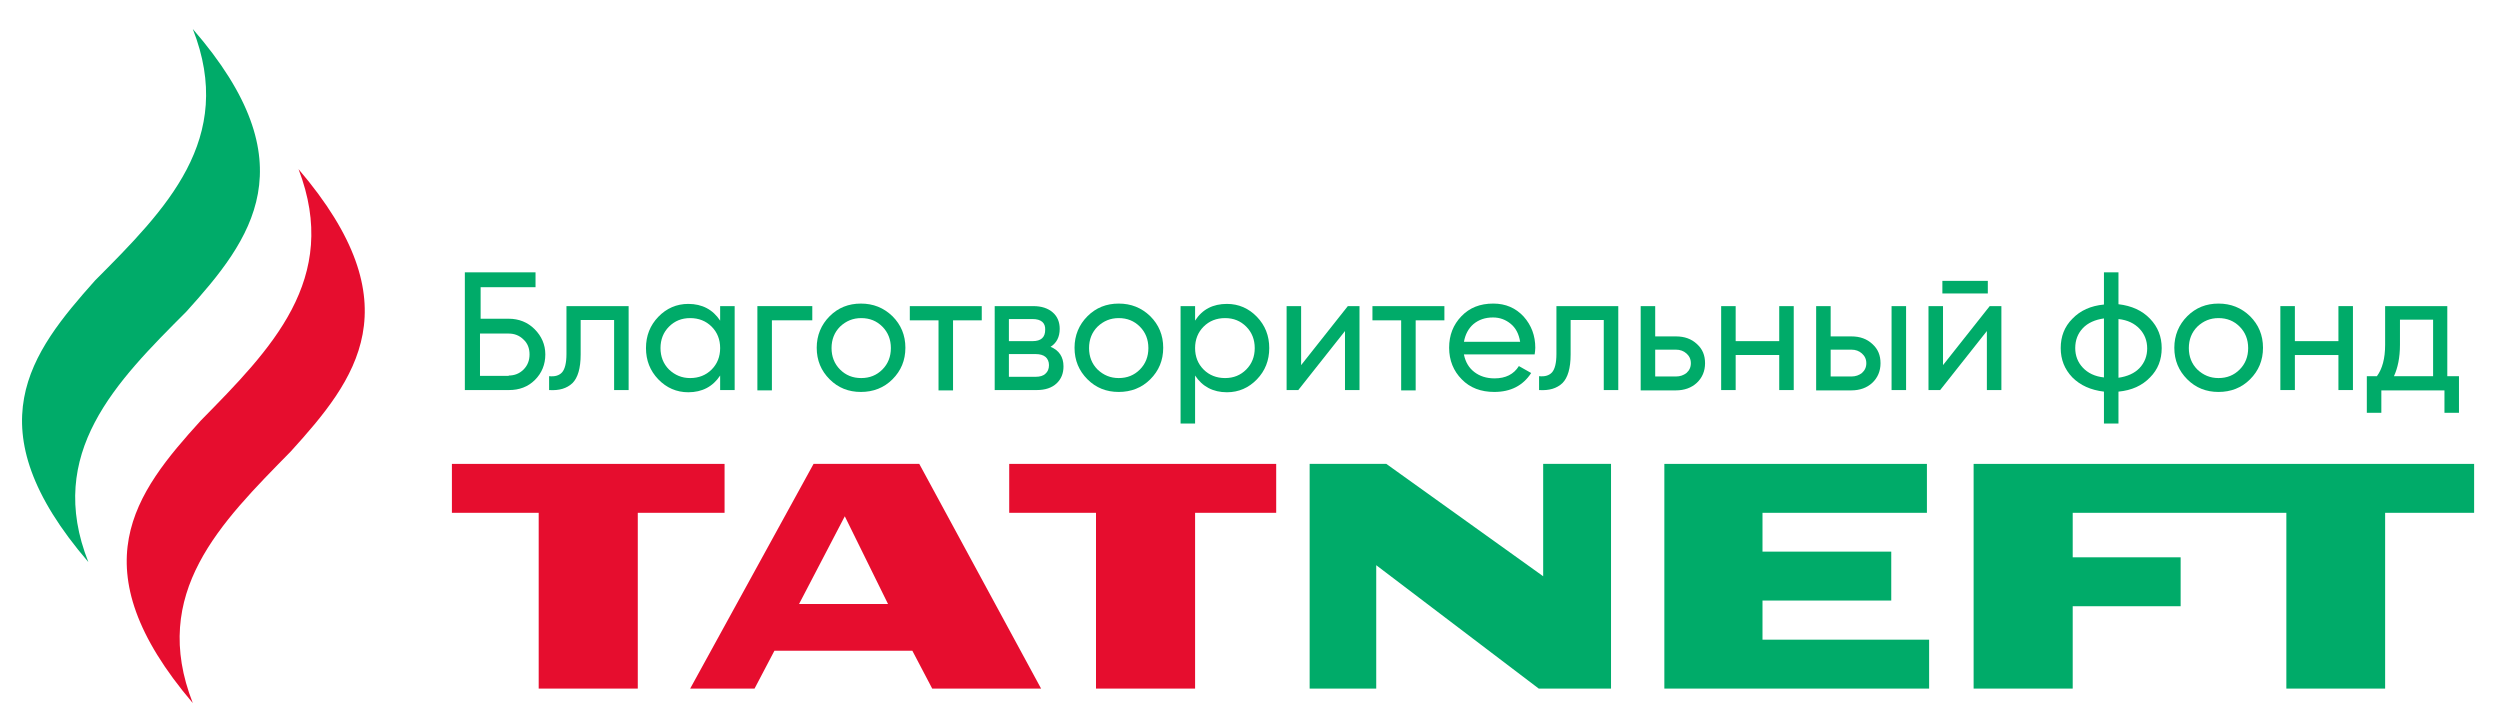 <?xml version="1.0" encoding="utf-8"?>
<!-- Generator: Adobe Illustrator 24.0.1, SVG Export Plug-In . SVG Version: 6.00 Build 0)  -->
<svg version="1.1" id="Слой_1" xmlns="http://www.w3.org/2000/svg" xmlns:xlink="http://www.w3.org/1999/xlink" x="0px" y="0px"
	 viewBox="0 0 79.22 23.05" style="enable-background:new 0 0 79.22 23.05;" xml:space="preserve">
<style type="text/css">
	.st0{fill-rule:evenodd;clip-rule:evenodd;fill:#E60D2E;}
	.st1{fill:#00AB69;}
</style>
<g>
	<path class="st0" d="M9.46,5.36c1.34,3.49-0.88,5.71-3.1,7.97c-2.08,2.29-3.91,4.65-0.25,8.95c-1.37-3.49,0.88-5.71,3.1-7.97
		C11.29,12.02,13.13,9.66,9.46,5.36z"/>
	<path class="st0" d="M25.32,19.14l1.45-2.78l1.37,2.78H25.32z M29.13,14.7h-3.35l-3.91,7.12h2.04l0.63-1.2h4.37l0.63,1.2h3.45
		L29.13,14.7z"/>
	<polygon class="st0" points="22.96,14.7 14.32,14.7 14.32,16.25 17.07,16.25 17.07,21.82 20.21,21.82 20.21,16.25 22.96,16.25 	"/>
	<polygon class="st0" points="40.44,14.7 31.98,14.7 31.98,16.25 34.73,16.25 34.73,21.82 37.87,21.82 37.87,16.25 40.44,16.25 	"/>
	<polygon class="st1" points="62.54,14.7 62.54,21.82 65.68,21.82 65.68,19.21 69.1,19.21 69.1,17.66 65.68,17.66 65.68,16.25 
		72.45,16.25 72.45,21.82 75.58,21.82 75.58,16.25 78.4,16.25 78.4,14.7 	"/>
	<polygon class="st1" points="55.85,20.27 55.85,19.03 59.93,19.03 59.93,17.48 55.85,17.48 55.85,16.25 61.06,16.25 61.06,14.7 
		52.74,14.7 52.74,21.82 61.13,21.82 61.13,20.27 	"/>
	<polygon class="st1" points="48.9,14.7 48.9,18.26 43.93,14.7 41.5,14.7 41.5,21.82 43.61,21.82 43.61,17.91 48.76,21.82 
		51.05,21.82 51.05,14.7 	"/>
	<path class="st1" d="M6.11,0.92c1.37,3.49-0.85,5.71-3.1,7.97c-2.04,2.29-3.88,4.65-0.21,8.92c-1.37-3.45,0.88-5.71,3.1-7.93
		C7.98,7.58,9.81,5.18,6.11,0.92z"/>
	<g>
		<path class="st1" d="M16.12,10.1c0.32,0,0.6,0.11,0.82,0.33c0.22,0.22,0.34,0.49,0.34,0.8c0,0.32-0.11,0.59-0.33,0.81
			c-0.22,0.22-0.5,0.32-0.82,0.32h-1.4V8.63h2.24V9.1h-1.74v1H16.12z M16.12,11.9c0.18,0,0.34-0.06,0.47-0.19
			c0.13-0.13,0.19-0.29,0.19-0.48c0-0.19-0.06-0.35-0.19-0.47c-0.13-0.13-0.29-0.19-0.47-0.19h-0.91v1.34H16.12z"/>
		<path class="st1" d="M19.92,9.7v2.66h-0.46v-2.22H18.4v1.09c0,0.44-0.09,0.74-0.26,0.91c-0.18,0.17-0.42,0.24-0.74,0.22v-0.44
			c0.18,0.02,0.32-0.02,0.41-0.12c0.09-0.1,0.14-0.3,0.14-0.58V9.7H19.92z"/>
		<path class="st1" d="M22.82,9.7h0.46v2.66h-0.46V11.9c-0.23,0.35-0.57,0.53-1.01,0.53c-0.37,0-0.69-0.14-0.95-0.41
			c-0.26-0.27-0.39-0.6-0.39-0.99c0-0.39,0.13-0.72,0.39-0.99c0.26-0.27,0.58-0.41,0.95-0.41c0.44,0,0.78,0.18,1.01,0.53V9.7z
			 M21.87,11.98c0.27,0,0.5-0.09,0.68-0.27s0.27-0.41,0.27-0.68c0-0.27-0.09-0.5-0.27-0.68c-0.18-0.18-0.41-0.27-0.68-0.27
			c-0.27,0-0.49,0.09-0.67,0.27c-0.18,0.18-0.27,0.41-0.27,0.68c0,0.27,0.09,0.5,0.27,0.68C21.39,11.89,21.61,11.98,21.87,11.98z"/>
		<path class="st1" d="M25.74,9.7v0.45h-1.28v2.22h-0.46V9.7H25.74z"/>
		<path class="st1" d="M28.28,12.02c-0.27,0.27-0.61,0.4-1,0.4c-0.39,0-0.72-0.13-0.99-0.4c-0.27-0.27-0.41-0.6-0.41-1
			c0-0.39,0.14-0.73,0.41-1c0.27-0.27,0.6-0.4,0.99-0.4c0.39,0,0.72,0.13,1,0.4c0.27,0.27,0.41,0.6,0.41,1
			C28.69,11.42,28.55,11.75,28.28,12.02z M27.29,11.98c0.27,0,0.49-0.09,0.67-0.27c0.18-0.18,0.27-0.41,0.27-0.68
			c0-0.27-0.09-0.5-0.27-0.68c-0.18-0.18-0.4-0.27-0.67-0.27c-0.26,0-0.48,0.09-0.67,0.27c-0.18,0.18-0.27,0.41-0.27,0.68
			c0,0.27,0.09,0.5,0.27,0.68C26.8,11.89,27.02,11.98,27.29,11.98z"/>
		<path class="st1" d="M31.11,9.7v0.45h-0.91v2.22h-0.46v-2.22h-0.91V9.7H31.11z"/>
		<path class="st1" d="M33.29,10.99c0.27,0.11,0.41,0.32,0.41,0.62c0,0.22-0.07,0.4-0.22,0.54c-0.15,0.14-0.36,0.21-0.63,0.21h-1.33
			V9.7h1.22c0.27,0,0.47,0.07,0.62,0.2c0.15,0.13,0.22,0.31,0.22,0.52C33.58,10.68,33.48,10.87,33.29,10.99z M32.72,10.11h-0.75v0.7
			h0.75c0.27,0,0.4-0.12,0.4-0.36C33.13,10.23,32.99,10.11,32.72,10.11z M32.82,11.94c0.13,0,0.24-0.03,0.31-0.1
			c0.07-0.06,0.11-0.15,0.11-0.27c0-0.11-0.04-0.2-0.11-0.26c-0.07-0.06-0.18-0.09-0.31-0.09h-0.85v0.72H32.82z"/>
		<path class="st1" d="M36.45,12.02c-0.27,0.27-0.61,0.4-1,0.4c-0.39,0-0.72-0.13-0.99-0.4c-0.27-0.27-0.41-0.6-0.41-1
			c0-0.39,0.14-0.73,0.41-1c0.27-0.27,0.6-0.4,0.99-0.4c0.39,0,0.72,0.13,1,0.4c0.27,0.27,0.41,0.6,0.41,1
			C36.86,11.42,36.72,11.75,36.45,12.02z M35.45,11.98c0.27,0,0.49-0.09,0.67-0.27c0.18-0.18,0.27-0.41,0.27-0.68
			c0-0.27-0.09-0.5-0.27-0.68c-0.18-0.18-0.4-0.27-0.67-0.27c-0.26,0-0.48,0.09-0.67,0.27c-0.18,0.18-0.27,0.41-0.27,0.68
			c0,0.27,0.09,0.5,0.27,0.68C34.97,11.89,35.19,11.98,35.45,11.98z"/>
		<path class="st1" d="M38.88,9.63c0.37,0,0.69,0.14,0.95,0.41c0.26,0.27,0.39,0.6,0.39,0.99c0,0.39-0.13,0.72-0.39,0.99
			c-0.26,0.27-0.58,0.41-0.95,0.41c-0.44,0-0.78-0.18-1.01-0.53v1.52h-0.46V9.7h0.46v0.46C38.1,9.8,38.44,9.63,38.88,9.63z
			 M38.82,11.98c0.27,0,0.49-0.09,0.67-0.27c0.18-0.18,0.27-0.41,0.27-0.68c0-0.27-0.09-0.5-0.27-0.68
			c-0.18-0.18-0.4-0.27-0.67-0.27c-0.27,0-0.5,0.09-0.68,0.27c-0.18,0.18-0.27,0.41-0.27,0.68c0,0.27,0.09,0.5,0.27,0.68
			S38.55,11.98,38.82,11.98z"/>
		<path class="st1" d="M42.71,9.7h0.37v2.66h-0.46v-1.87l-1.48,1.87h-0.37V9.7h0.46v1.87L42.71,9.7z"/>
		<path class="st1" d="M45.77,9.7v0.45h-0.91v2.22H44.4v-2.22h-0.91V9.7H45.77z"/>
		<path class="st1" d="M46.39,11.24c0.05,0.24,0.16,0.42,0.33,0.55c0.17,0.13,0.38,0.2,0.64,0.2c0.35,0,0.61-0.13,0.77-0.39
			l0.39,0.22c-0.26,0.4-0.65,0.6-1.17,0.6c-0.42,0-0.77-0.13-1.03-0.4c-0.26-0.26-0.4-0.6-0.4-1c0-0.4,0.13-0.73,0.39-1
			c0.26-0.27,0.59-0.4,1.01-0.4c0.39,0,0.71,0.14,0.96,0.41c0.25,0.28,0.37,0.61,0.37,0.99c0,0.07-0.01,0.14-0.02,0.21H46.39z
			 M47.31,10.06c-0.25,0-0.45,0.07-0.62,0.21c-0.16,0.14-0.26,0.33-0.3,0.56h1.78c-0.04-0.25-0.14-0.44-0.3-0.57
			C47.71,10.13,47.53,10.06,47.31,10.06z"/>
		<path class="st1" d="M51.28,9.7v2.66h-0.46v-2.22h-1.05v1.09c0,0.44-0.09,0.74-0.26,0.91c-0.18,0.17-0.42,0.24-0.74,0.22v-0.44
			c0.18,0.02,0.32-0.02,0.41-0.12c0.09-0.1,0.14-0.3,0.14-0.58V9.7H51.28z"/>
		<path class="st1" d="M53.11,10.66c0.27,0,0.49,0.08,0.66,0.24c0.18,0.16,0.26,0.36,0.26,0.61c0,0.25-0.09,0.46-0.26,0.62
			s-0.4,0.24-0.66,0.24h-1.12V9.7h0.46v0.96H53.11z M53.11,11.93c0.13,0,0.24-0.04,0.33-0.11c0.09-0.08,0.14-0.18,0.14-0.31
			c0-0.13-0.05-0.23-0.14-0.31c-0.09-0.08-0.2-0.12-0.33-0.12h-0.66v0.85H53.11z"/>
		<path class="st1" d="M56.38,9.7h0.46v2.66h-0.46v-1.11H55v1.11h-0.46V9.7H55v1.11h1.38V9.7z"/>
		<path class="st1" d="M58.67,10.66c0.27,0,0.49,0.08,0.66,0.24c0.18,0.16,0.26,0.36,0.26,0.61c0,0.25-0.09,0.46-0.26,0.62
			s-0.4,0.24-0.66,0.24h-1.12V9.7h0.46v0.96H58.67z M58.67,11.93c0.13,0,0.24-0.04,0.33-0.11c0.09-0.08,0.14-0.18,0.14-0.31
			c0-0.13-0.05-0.23-0.14-0.31c-0.09-0.08-0.2-0.12-0.33-0.12h-0.66v0.85H58.67z M59.94,9.7h0.46v2.66h-0.46V9.7z"/>
		<path class="st1" d="M63.05,9.7h0.37v2.66h-0.46v-1.87l-1.48,1.87h-0.37V9.7h0.46v1.87L63.05,9.7z M61.55,9.3v-0.4h1.44v0.4H61.55
			z"/>
		<path class="st1" d="M68.13,10.1c0.25,0.26,0.37,0.57,0.37,0.93c0,0.37-0.12,0.68-0.37,0.93c-0.25,0.26-0.58,0.41-1,0.45v1.01
			h-0.46v-1.01c-0.42-0.05-0.75-0.2-1-0.45c-0.25-0.26-0.37-0.57-0.37-0.93c0-0.37,0.12-0.68,0.37-0.93c0.25-0.26,0.58-0.41,1-0.45
			V8.63h0.46v1.01C67.55,9.69,67.88,9.84,68.13,10.1z M65.76,11.03c0,0.24,0.08,0.45,0.24,0.62c0.16,0.17,0.38,0.28,0.67,0.31v-1.87
			c-0.28,0.04-0.51,0.14-0.67,0.31C65.84,10.57,65.76,10.78,65.76,11.03z M67.13,11.97c0.28-0.04,0.51-0.14,0.67-0.31
			c0.16-0.17,0.24-0.38,0.24-0.62c0-0.24-0.08-0.45-0.24-0.62c-0.16-0.17-0.38-0.28-0.67-0.31V11.97z"/>
		<path class="st1" d="M71.3,12.02c-0.27,0.27-0.61,0.4-1,0.4c-0.39,0-0.72-0.13-0.99-0.4c-0.27-0.27-0.41-0.6-0.41-1
			c0-0.39,0.14-0.73,0.41-1c0.27-0.27,0.6-0.4,0.99-0.4c0.39,0,0.72,0.13,1,0.4c0.27,0.27,0.41,0.6,0.41,1
			C71.71,11.42,71.57,11.75,71.3,12.02z M70.3,11.98c0.27,0,0.49-0.09,0.67-0.27c0.18-0.18,0.27-0.41,0.27-0.68
			c0-0.27-0.09-0.5-0.27-0.68c-0.18-0.18-0.4-0.27-0.67-0.27c-0.26,0-0.48,0.09-0.67,0.27c-0.18,0.18-0.27,0.41-0.27,0.68
			c0,0.27,0.09,0.5,0.27,0.68C69.82,11.89,70.04,11.98,70.3,11.98z"/>
		<path class="st1" d="M74.1,9.7h0.46v2.66H74.1v-1.11h-1.38v1.11h-0.46V9.7h0.46v1.11h1.38V9.7z"/>
		<path class="st1" d="M77.55,11.92h0.37v1.16h-0.46v-0.71h-2v0.71h-0.46v-1.16h0.32c0.17-0.23,0.26-0.56,0.26-0.99V9.7h1.97V11.92z
			 M75.86,11.92h1.24v-1.79h-1.05v0.8C76.05,11.33,75.98,11.66,75.86,11.92z"/>
	</g>
</g>
</svg>
